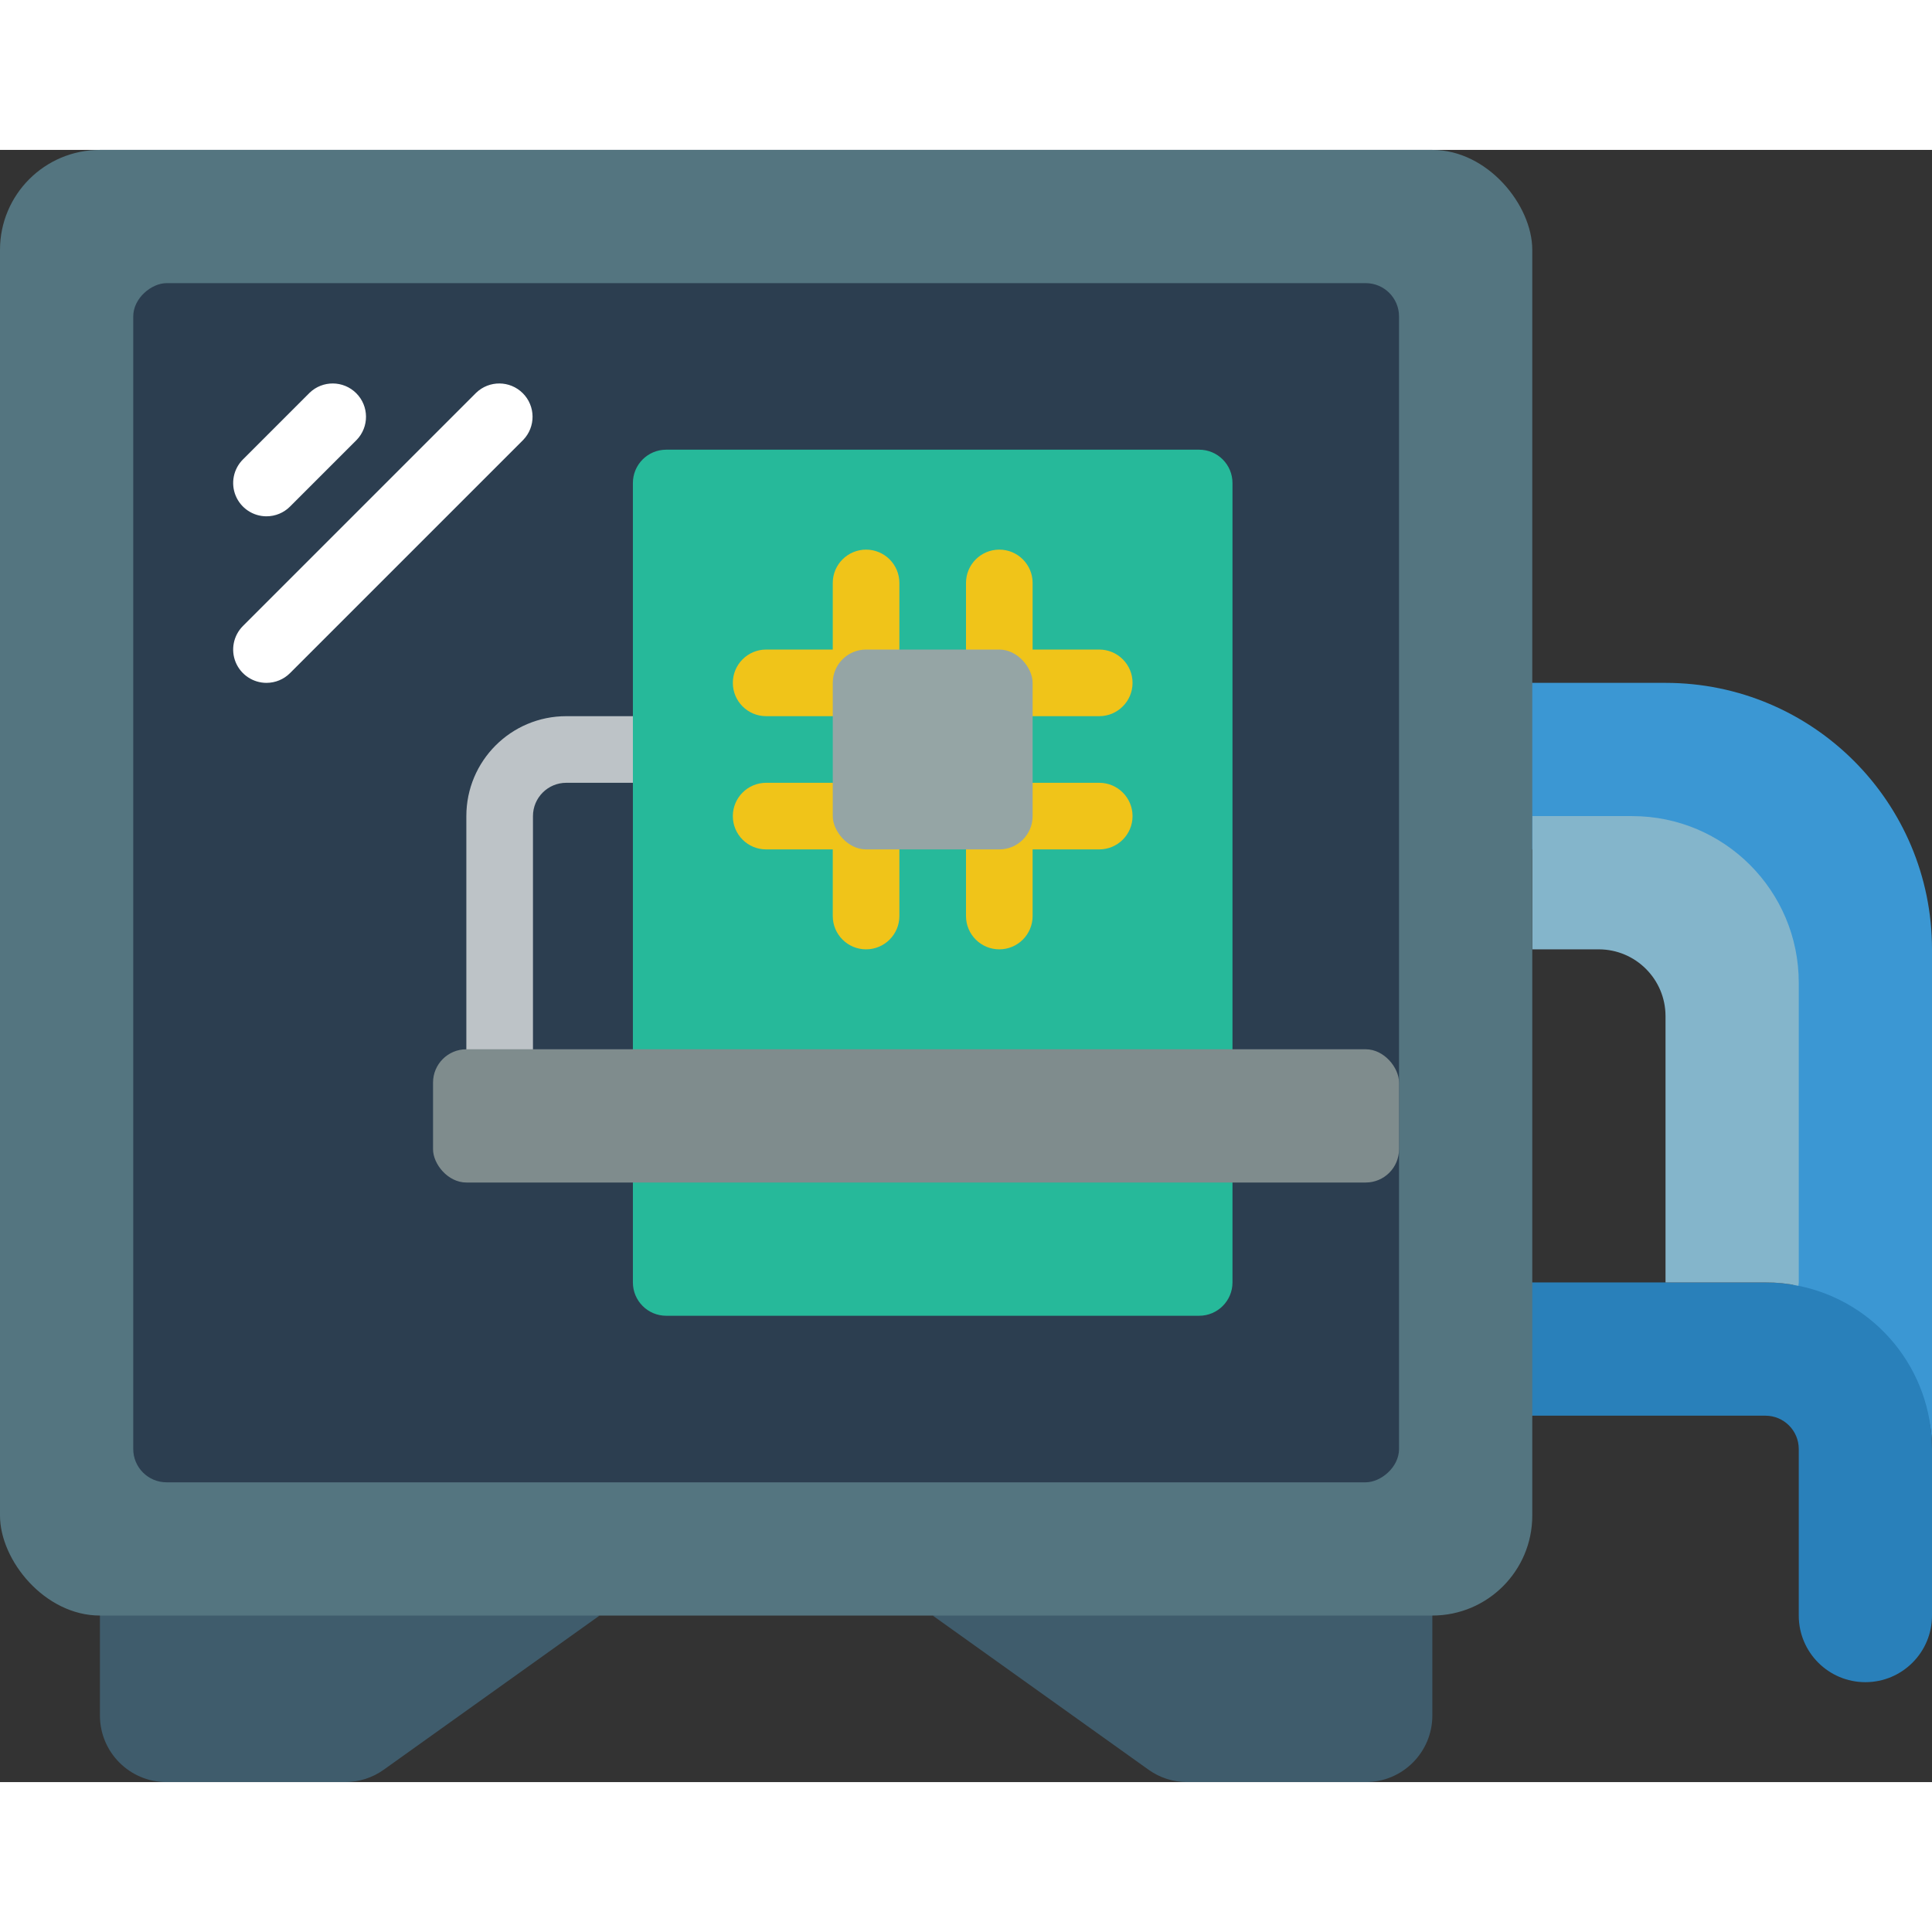 <svg height="512" viewBox="0 0 58 49" width="512" xmlns="http://www.w3.org/2000/svg"><rect x="0" y="0" width="58" height="49" fill="#333333" stroke="none"/><g id="Page-1" fill="none" fill-rule="evenodd"><g id="015---Computer-Case" fill-rule="nonzero"><path id="Shape" d="m58 24v15c0-2.42-1.72-2.54-4.01-3l.01-.1-1-10.9c0-2.76-1.24-4-4-4h-4v-5h5c4.418 0 8 3.582 8 8z" fill="#3b97d3"/><path id="Shape" d="m58 39v5c0 1.105-.895 2-2 2s-2-.895-2-2v-5c0-.552-.448-1-1-1h-9v-4h9c.333-.002.665.031.99.1 2.332.471 4.01 2.521 4.01 4.9z" fill="#2980ba"/><path id="Shape" d="m54 25v9l-.01.1c-.325-.069-.657-.102-.99-.1h-3v-8c-.003-1.103-.897-1.997-2-2h-2v-4h3c2.761 0 5 2.239 5 5z" fill="#84b5cb"/><path id="Shape" d="m3 42v5c0 1.105.895 2 2 2h5.359c.417-0.0.824-.13 1.163-.373l6.478-4.627" fill="#3f5c6c"/><path id="Shape" d="m43 42v5c0 1.105-.895 2-2 2h-5.359c-.417-0-.824-.13-1.163-.373l-6.478-4.627" fill="#3f5c6c"/><rect id="Rectangle-path" fill="#547580" height="44" rx="3" width="46"/><rect id="Rectangle-path" fill="#2c3e50" height="38" rx="1" transform="matrix(0 1 -1 0 45 -1)" width="36" x="5" y="3"/><path id="Shape" d="m8 11c-.404-0-.769-.244-.924-.617-.155-.374-.069-.804.217-1.09l2-2c.392-.379 1.016-.374 1.402.012.386.386.391 1.009.012 1.402l-2 2c-.187.188-.442.293-.707.293z" fill="#fff"/><path id="Shape" d="m8 16c-.404-0-.769-.244-.924-.617-.155-.374-.069-.804.217-1.09l7-7c.392-.379 1.016-.374 1.402.012.386.386.391 1.009.012 1.402l-7 7c-.187.188-.442.293-.707.293z" fill="#fff"/><path id="Shape" d="m37 30v4c0 .552-.448 1-1 1h-16c-.552 0-1-.448-1-1v-4z" fill="#26b99a"/><path id="Shape" d="m15 28c-.552 0-1-.448-1-1v-7c0-1.657 1.343-3 3-3h2c.552 0 1 .448 1 1s-.448 1-1 1h-2c-.552 0-1 .448-1 1v7c0 .552-.448 1-1 1z" fill="#bdc3c7"/><path id="Shape" d="m19 28v-18c0-.552.448-1 1-1h16c.552 0 1 .448 1 1v18z" fill="#26b99a"/><rect id="Rectangle-path" fill="#7f8c8d" height="4" rx="1" width="29" x="13" y="27"/><g fill="#f0c419"><path id="Shape" d="m26 17c-.552 0-1-.448-1-1v-3c0-.552.448-1 1-1s1 .448 1 1v3c0 .552-.448 1-1 1z"/><path id="Shape" d="m30 17c-.552 0-1-.448-1-1v-3c0-.552.448-1 1-1s1 .448 1 1v3c0 .552-.448 1-1 1z"/><path id="Shape" d="m26 24c-.552 0-1-.448-1-1v-3c0-.552.448-1 1-1s1 .448 1 1v3c0 .552-.448 1-1 1z"/><path id="Shape" d="m30 24c-.552 0-1-.448-1-1v-3c0-.552.448-1 1-1s1 .448 1 1v3c0 .552-.448 1-1 1z"/><path id="Shape" d="m33 17h-3c-.552 0-1-.448-1-1s.448-1 1-1h3c.552 0 1 .448 1 1s-.448 1-1 1z"/><path id="Shape" d="m33 21h-3c-.552 0-1-.448-1-1s.448-1 1-1h3c.552 0 1 .448 1 1s-.448 1-1 1z"/><path id="Shape" d="m26 17h-3c-.552 0-1-.448-1-1s.448-1 1-1h3c.552 0 1 .448 1 1s-.448 1-1 1z"/><path id="Shape" d="m26 21h-3c-.552 0-1-.448-1-1s.448-1 1-1h3c.552 0 1 .448 1 1s-.448 1-1 1z"/></g><rect id="Rectangle-path" fill="#95a5a5" height="6" rx="1" width="6" x="25" y="15"/></g></g></svg>